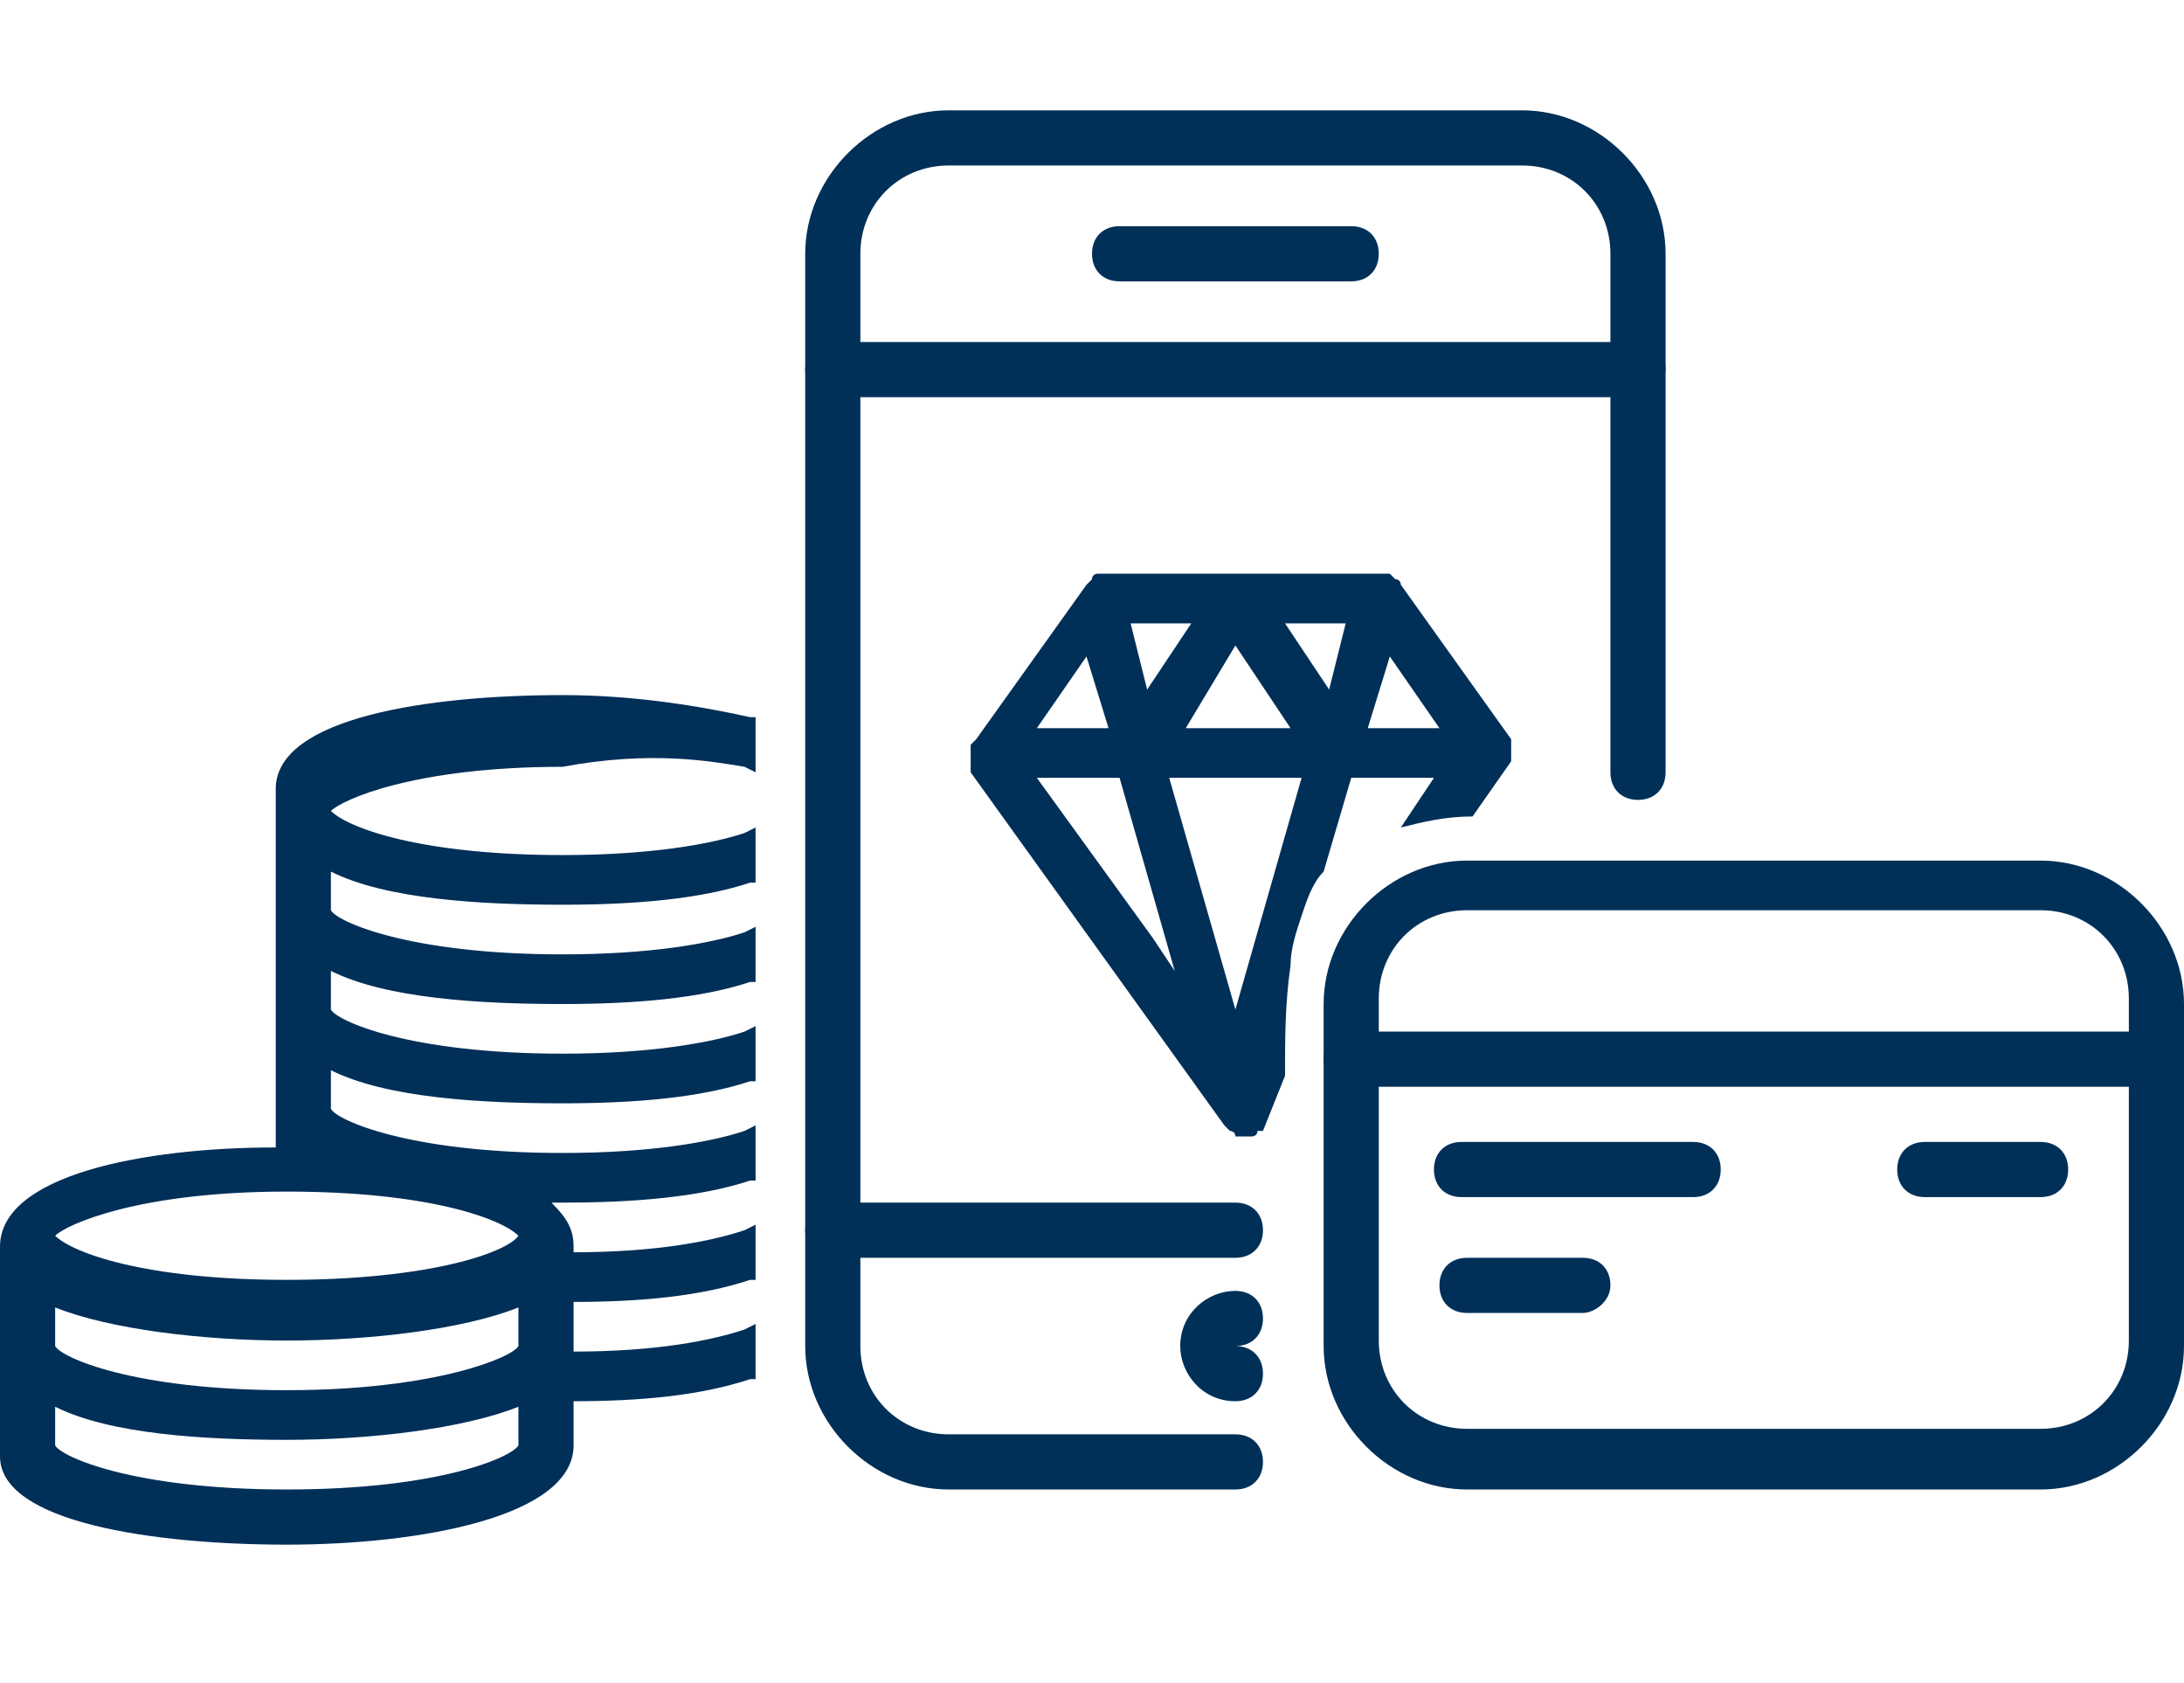 <?xml version="1.0" encoding="utf-8"?>
<!-- Generator: Adobe Illustrator 23.0.6, SVG Export Plug-In . SVG Version: 6.00 Build 0)  -->
<svg version="1.1" id="Layer_1" xmlns="http://www.w3.org/2000/svg" xmlns:xlink="http://www.w3.org/1999/xlink" x="0px" y="0px"
	 viewBox="0 0 39.6 30.5" style="enable-background:new 0 0 39.6 30.5;" xml:space="preserve">
<style type="text/css">
	.st0{fill:#002F58;}
	.st1{fill:#003058;}
</style>
<g>
	<path class="st0" d="M23.3,19.5c0-0.7,0-1.3,0.1-2c0-0.3,0.1-0.6,0.2-0.9c0.1-0.3,0.2-0.6,0.4-0.8l0.5-1.7h1.5L25.4,15
		c0.4-0.1,0.8-0.2,1.3-0.2l0.7-1l0-0.1c0,0,0-0.1,0-0.1l0,0c0-0.1,0-0.1,0-0.2l0,0l0,0l-2-2.8c0,0,0-0.1-0.1-0.1l0,0
		c0,0-0.1-0.1-0.1-0.1l0,0c0,0-0.1,0-0.1,0h-5.1c0,0-0.1,0-0.1,0l0,0c0,0-0.1,0-0.1,0.1l0,0c0,0-0.1,0.1-0.1,0.1l-2,2.8l-0.1,0.1
		c0,0.1,0,0.1,0,0.2c0,0.1,0,0.1,0,0.2l0,0.1l4.6,6.4c0,0,0,0,0,0l0.1,0.1c0,0,0.1,0,0.1,0.1c0,0,0.1,0,0.1,0l0-0.2l0,0.2l0.1,0l0,0
		c0,0,0.1,0,0.1,0c0,0,0.1,0,0.1-0.1l-0.1-0.1l0.1,0.1c0,0,0,0,0,0l0.1,0l0,0L23.3,19.5z M25.2,11.9l0.9,1.3h-1.3L25.2,11.9z
		 M24.4,11.3l-0.3,1.2l-0.8-1.2H24.4z M23.4,13.2h-1.9l0.9-1.5L23.4,13.2z M21.6,11.3l-0.8,1.2l-0.3-1.2H21.6z M19.7,11.9l0.4,1.3
		h-1.3L19.7,11.9z M20.9,17l-2.1-2.9h1.5l0.8,2.8l0.2,0.7L20.9,17z M22.4,18.3l-1.2-4.2h2.4L22.4,18.3z"/>
	<path class="st0" d="M13.5,13.9l0.2,0.1v-1l-0.1,0c-0.9-0.2-2.1-0.4-3.4-0.4C7.8,12.6,5,13,5,14.3v1.9v1.9V20v0.8
		c-2.4,0-5,0.5-5,1.8v1.9v1.9C0,27.6,2.8,28,5.2,28s5.2-0.5,5.2-1.8v-0.8c1.2,0,2.3-0.1,3.2-0.4l0.1,0v-1l-0.2,0.1
		c-0.6,0.2-1.6,0.4-3.1,0.4v-0.1v-0.8c1.2,0,2.3-0.1,3.2-0.4l0.1,0v-1l-0.2,0.1c-0.6,0.2-1.6,0.4-3.1,0.4v-0.1
		c0-0.3-0.1-0.5-0.4-0.8c0.1,0,0.1,0,0.2,0c1.3,0,2.5-0.1,3.4-0.4l0.1,0v-1l-0.2,0.1c-0.6,0.2-1.7,0.4-3.3,0.4
		c-2.8,0-4.1-0.6-4.2-0.8v-0.7c1,0.5,2.7,0.6,4.2,0.6c1.3,0,2.5-0.1,3.4-0.4l0.1,0v-1l-0.2,0.1c-0.6,0.2-1.7,0.4-3.3,0.4
		c-2.8,0-4.1-0.6-4.2-0.8v-0.7c1,0.5,2.7,0.6,4.2,0.6c1.3,0,2.5-0.1,3.4-0.4l0.1,0v-1l-0.2,0.1c-0.6,0.2-1.7,0.4-3.3,0.4
		c-2.8,0-4.1-0.6-4.2-0.8v-0.7c1,0.5,2.7,0.6,4.2,0.6c1.3,0,2.5-0.1,3.4-0.4l0.1,0v-1l-0.2,0.1c-0.6,0.2-1.7,0.4-3.3,0.4
		c-2.6,0-3.9-0.5-4.2-0.8c0.2-0.2,1.5-0.8,4.2-0.8C11.8,13.6,12.9,13.8,13.5,13.9z M1,25.5c1,0.5,2.7,0.6,4.2,0.6
		c1.5,0,3.2-0.2,4.2-0.6v0.7C9.3,26.4,8,27,5.2,27c-2.8,0-4.1-0.6-4.2-0.8V25.5z M5.2,24.3c1.5,0,3.2-0.2,4.2-0.6v0.7
		c-0.1,0.2-1.5,0.8-4.2,0.8c-2.8,0-4.1-0.6-4.2-0.8v-0.7C2,24.1,3.7,24.3,5.2,24.3z M5.2,23.2c-2.6,0-3.9-0.5-4.2-0.8
		c0.2-0.2,1.5-0.8,4.2-0.8c2.6,0,3.9,0.5,4.2,0.8C9.2,22.7,7.8,23.2,5.2,23.2z"/>
	<g>
		<g>
			<g>
				<path class="st1" d="M22.4,27h-5.2c-1.4,0-2.6-1.2-2.6-2.6V4.6c0-1.4,1.2-2.6,2.6-2.6h10.4c1.4,0,2.6,1.2,2.6,2.6v9.4
					c0,0.3-0.2,0.5-0.5,0.5s-0.5-0.2-0.5-0.5V4.6c0-0.9-0.7-1.6-1.6-1.6H17.2c-0.9,0-1.6,0.7-1.6,1.6v19.8c0,0.9,0.7,1.6,1.6,1.6
					h5.2c0.3,0,0.5,0.2,0.5,0.5S22.7,27,22.4,27z"/>
			</g>
			<g>
				<path class="st1" d="M29.7,7.2H15.1c-0.3,0-0.5-0.2-0.5-0.5c0-0.3,0.2-0.5,0.5-0.5h14.6c0.3,0,0.5,0.2,0.5,0.5
					C30.2,6.9,30,7.2,29.7,7.2z"/>
			</g>
			<g>
				<path class="st1" d="M22.4,22.8h-7.3c-0.3,0-0.5-0.2-0.5-0.5s0.2-0.5,0.5-0.5h7.3c0.3,0,0.5,0.2,0.5,0.5S22.7,22.8,22.4,22.8z"
					/>
			</g>
			<g>
				<path class="st1" d="M24.5,5.1h-4.2c-0.3,0-0.5-0.2-0.5-0.5s0.2-0.5,0.5-0.5h4.2c0.3,0,0.5,0.2,0.5,0.5S24.8,5.1,24.5,5.1z"/>
			</g>
			<g>
				<path class="st1" d="M22.4,25.4c-0.6,0-1-0.5-1-1c0-0.6,0.5-1,1-1c0.3,0,0.5,0.2,0.5,0.5s-0.2,0.5-0.5,0.5
					c0.3,0,0.5,0.2,0.5,0.5C22.9,25.2,22.7,25.4,22.4,25.4z"/>
			</g>
		</g>
		<g>
			<g>
				<path class="st1" d="M39.1,19.7H24.5c-0.3,0-0.5-0.2-0.5-0.5s0.2-0.5,0.5-0.5h14.6c0.3,0,0.5,0.2,0.5,0.5S39.4,19.7,39.1,19.7z"
					/>
			</g>
			<g>
				<path class="st1" d="M30.7,21.7h-4.2c-0.3,0-0.5-0.2-0.5-0.5s0.2-0.5,0.5-0.5h4.2c0.3,0,0.5,0.2,0.5,0.5S31,21.7,30.7,21.7z"/>
			</g>
			<g>
				<path class="st1" d="M37,21.7h-2.1c-0.3,0-0.5-0.2-0.5-0.5s0.2-0.5,0.5-0.5H37c0.3,0,0.5,0.2,0.5,0.5S37.3,21.7,37,21.7z"/>
			</g>
			<g>
				<path class="st1" d="M28.7,23.8h-2.1c-0.3,0-0.5-0.2-0.5-0.5s0.2-0.5,0.5-0.5h2.1c0.3,0,0.5,0.2,0.5,0.5S28.9,23.8,28.7,23.8z"
					/>
			</g>
			<g>
				<path class="st1" d="M37,27H26.6c-1.4,0-2.6-1.2-2.6-2.6v-6.2c0-1.4,1.2-2.6,2.6-2.6H37c1.4,0,2.6,1.2,2.6,2.6v6.2
					C39.6,25.8,38.4,27,37,27z M26.6,16.5c-0.9,0-1.6,0.7-1.6,1.6v6.2c0,0.9,0.7,1.6,1.6,1.6H37c0.9,0,1.6-0.7,1.6-1.6v-6.2
					c0-0.9-0.7-1.6-1.6-1.6H26.6z"/>
			</g>
		</g>
	</g>
</g>
</svg>
